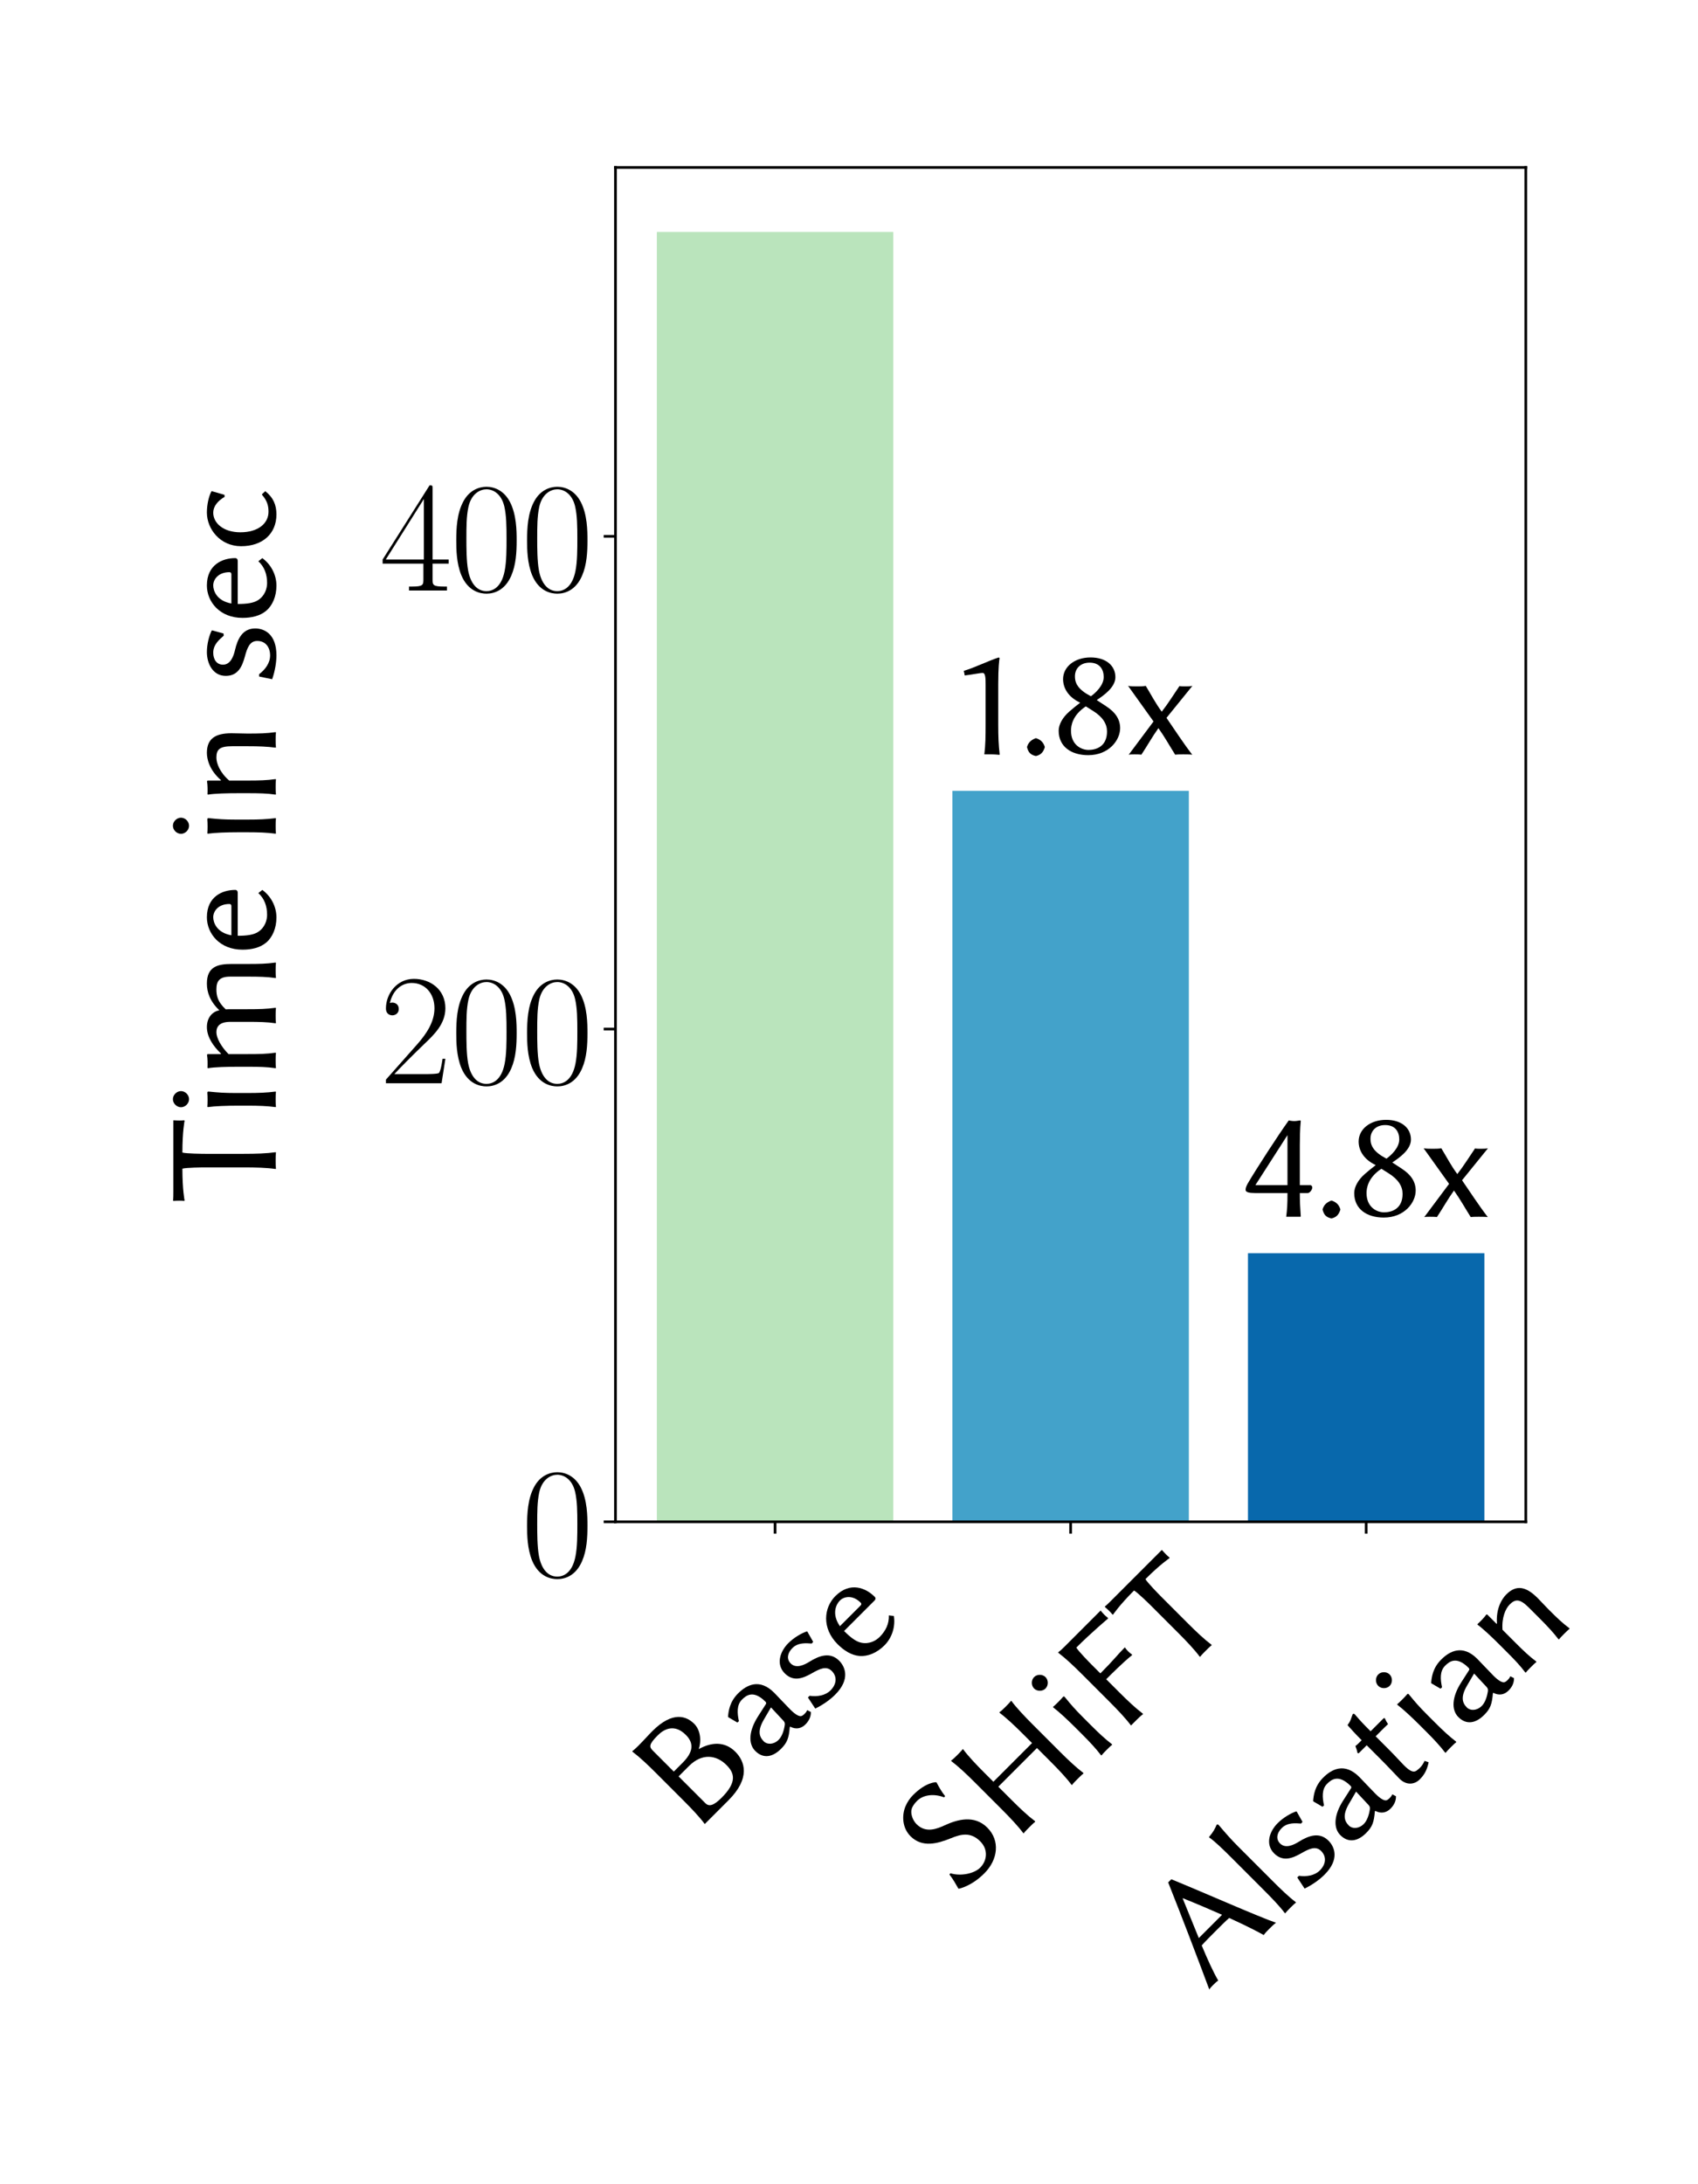 <?xml version="1.0" encoding="utf-8" standalone="no"?>
<!DOCTYPE svg PUBLIC "-//W3C//DTD SVG 1.1//EN"
  "http://www.w3.org/Graphics/SVG/1.1/DTD/svg11.dtd">
<svg xmlns:xlink="http://www.w3.org/1999/xlink" width="504pt" height="648pt" viewBox="0 0 504 648" xmlns="http://www.w3.org/2000/svg" version="1.1">
 <defs>
  <style type="text/css">*{stroke-linejoin: round; stroke-linecap: butt}</style>
 </defs>
 <g id="figure_1">
  <g id="patch_1">
   <path d="M 0 648 
L 504 648 
L 504 0 
L 0 0 
z
" style="fill: #ffffff"/>
  </g>
  <g id="axes_1">
   <g id="patch_2">
    <path d="M 182.685 451.483 
L 452.883 451.483 
L 452.883 49.68 
L 182.685 49.68 
z
" style="fill: #ffffff"/>
   </g>
   <g id="patch_3">
    <path d="M 194.967 451.483 
L 265.148 451.483 
L 265.148 68.813 
L 194.967 68.813 
z
" clip-path="url(#p601176878c)" style="fill: #bae4bc"/>
   </g>
   <g id="patch_4">
    <path d="M 282.694 451.483 
L 352.875 451.483 
L 352.875 234.623 
L 282.694 234.623 
z
" clip-path="url(#p601176878c)" style="fill: #43a2ca"/>
   </g>
   <g id="patch_5">
    <path d="M 370.42 451.483 
L 440.601 451.483 
L 440.601 371.804 
L 370.42 371.804 
z
" clip-path="url(#p601176878c)" style="fill: #0868ac"/>
   </g>
   <g id="matplotlib.axis_1">
    <g id="xtick_1">
     <g id="line2d_1">
      <defs>
       <path id="m7a0fef9f77" d="M 0 0 
L 0 3.5 
" style="stroke: #000000; stroke-width: 0.8"/>
      </defs>
      <g>
       <use xlink:href="#m7a0fef9f77" x="230.058" y="451.483" style="stroke: #000000; stroke-width: 0.8"/>
      </g>
     </g>
     <g id="text_1">
      <!-- Base -->
      <g transform="translate(206.066 544.268) rotate(-45) scale(0.46 -0.46)">
       <defs>
        <path id="LinBiolinumT-42" d="M 1216 3590 
C 1216 3801 1280 3884 1798 3884 
C 2157 3884 2611 3743 2611 3091 
C 2611 2548 2246 2387 1715 2387 
L 1216 2387 
L 1216 3590 
z
M 1216 2112 
L 1811 2112 
C 2560 2112 2912 1644 2912 1069 
C 2912 628 2758 270 1837 270 
C 1389 270 1216 366 1216 576 
L 1216 2112 
z
M 941 4141 
C 723 4141 614 4160 614 4160 
L 602 4141 
C 653 3775 666 3338 666 2857 
L 666 1284 
C 666 803 653 346 602 0 
L 608 0 
C 608 0 717 0 941 0 
C 1338 0 1389 0 1958 0 
C 3232 0 3546 645 3546 1193 
C 3546 1806 3130 2158 2573 2317 
C 2899 2477 3168 2816 3168 3168 
C 3168 3597 2944 4160 1754 4160 
C 1530 4160 1261 4141 941 4141 
z
" transform="scale(0.016)"/>
        <path id="LinBiolinumT-61" d="M 1984 1442 
L 1958 700 
C 1958 619 1920 576 1869 538 
C 1690 407 1472 295 1280 295 
C 992 295 806 482 806 675 
C 806 956 941 1168 1440 1299 
L 1984 1442 
z
M 1984 339 
C 2061 90 2246 -32 2483 -32 
C 2643 -32 2842 6 2995 167 
L 2944 326 
C 2874 301 2822 295 2771 295 
C 2707 295 2624 301 2586 339 
C 2522 395 2477 551 2477 826 
C 2477 1008 2496 1702 2496 1771 
C 2496 2614 1926 2784 1440 2784 
C 954 2784 659 2547 499 2414 
L 480 2389 
L 589 1971 
L 672 1965 
C 851 2245 1069 2495 1376 2495 
C 1606 2495 1990 2464 1990 1760 
C 1990 1716 1965 1692 1946 1685 
L 1350 1554 
C 698 1409 288 1071 288 645 
C 288 181 614 -32 1088 -32 
C 1440 -32 1619 51 1958 339 
L 1984 339 
z
" transform="scale(0.016)"/>
        <path id="LinBiolinumT-73" d="M 320 668 
L 211 141 
C 576 13 934 -32 1178 -32 
C 2061 -32 2266 481 2266 826 
C 2266 1338 1850 1539 1395 1645 
C 1152 1701 800 1820 800 2133 
C 800 2389 1011 2527 1286 2527 
C 1619 2527 1824 2271 1971 2103 
L 2061 2109 
L 2189 2572 
L 2176 2591 
C 1990 2687 1638 2784 1312 2784 
C 838 2784 346 2539 346 2020 
C 346 1520 730 1357 1114 1250 
C 1485 1151 1760 1050 1760 744 
C 1760 412 1510 224 1171 224 
C 864 224 595 428 416 668 
L 320 668 
z
" transform="scale(0.016)"/>
        <path id="LinBiolinumT-65" d="M 800 1792 
C 909 2399 1331 2527 1530 2527 
C 1786 2527 2067 2311 2067 1874 
C 2067 1821 2042 1792 1978 1792 
L 800 1792 
z
M 2509 700 
C 2285 456 1984 346 1632 346 
C 1414 346 1114 431 934 715 
C 819 895 781 1160 781 1535 
L 2522 1535 
C 2592 1535 2637 1572 2637 1638 
C 2637 2147 2374 2784 1530 2784 
C 870 2784 218 2263 218 1341 
C 218 984 294 633 506 382 
C 723 124 1094 -32 1523 -32 
C 1984 -32 2394 205 2637 540 
L 2509 700 
z
" transform="scale(0.016)"/>
       </defs>
       <use xlink:href="#LinBiolinumT-42" transform="scale(0.996)"/>
       <use xlink:href="#LinBiolinumT-61" transform="translate(61.37 0) scale(0.996)"/>
       <use xlink:href="#LinBiolinumT-73" transform="translate(109.29 0) scale(0.996)"/>
       <use xlink:href="#LinBiolinumT-65" transform="translate(148.742 0) scale(0.996)"/>
      </g>
     </g>
    </g>
    <g id="xtick_2">
     <g id="line2d_2">
      <g>
       <use xlink:href="#m7a0fef9f77" x="317.784" y="451.483" style="stroke: #000000; stroke-width: 0.8"/>
      </g>
     </g>
     <g id="text_2">
      <!-- SHiFT -->
      <g transform="translate(284.233 563.387) rotate(-45) scale(0.46 -0.46)">
       <defs>
        <path id="LinBiolinumT-53" d="M 1549 250 
C 1190 250 730 564 531 942 
L 467 935 
C 442 704 371 468 320 276 
L 333 256 
C 333 256 749 -32 1498 -32 
C 2285 -32 2893 449 2893 1192 
C 2893 1936 2266 2282 1747 2475 
C 1421 2596 966 2782 966 3314 
C 966 3545 1094 3801 1261 3891 
C 1370 3949 1504 3968 1651 3968 
C 2003 3968 2349 3692 2522 3295 
L 2586 3301 
C 2611 3532 2675 3750 2733 3942 
L 2720 3962 
C 2720 3962 2451 4250 1702 4250 
C 1530 4250 1338 4218 1152 4141 
C 774 3981 448 3609 448 3142 
C 448 2468 1018 2154 1549 1929 
C 1965 1756 2298 1545 2298 1000 
C 2298 519 1926 250 1549 250 
z
" transform="scale(0.016)"/>
        <path id="LinBiolinumT-48" d="M 3430 2844 
L 3430 2330 
L 1216 2330 
L 1216 2844 
C 1216 3325 1229 3788 1280 4128 
L 1274 4141 
C 1197 4128 1018 4128 941 4128 
C 864 4128 691 4128 614 4147 
L 602 4128 
C 653 3763 666 3329 666 2850 
L 666 1284 
C 666 805 653 351 602 6 
L 608 -13 
C 685 0 864 0 941 0 
C 1018 0 1190 0 1267 -13 
L 1280 6 
C 1229 369 1216 801 1216 1278 
L 1216 2048 
L 3430 2048 
L 3430 1278 
C 3430 801 3418 349 3366 6 
L 3373 -13 
C 3450 0 3629 0 3706 0 
C 3782 0 3955 0 4032 -13 
L 4045 6 
C 3994 371 3981 805 3981 1284 
L 3981 2850 
C 3981 3329 3994 3789 4045 4128 
L 4038 4141 
C 3962 4128 3782 4128 3706 4128 
C 3629 4128 3456 4128 3379 4147 
L 3366 4128 
C 3418 3762 3430 3325 3430 2844 
z
" transform="scale(0.016)"/>
        <path id="LinBiolinumT-69" d="M 512 3833 
C 512 3660 666 3506 838 3506 
C 1011 3506 1165 3660 1165 3833 
C 1165 4006 1011 4160 838 4160 
C 666 4160 512 4006 512 3833 
z
M 576 1506 
L 576 1155 
C 576 676 563 351 518 6 
L 531 -13 
C 608 0 755 0 832 0 
C 909 0 1056 0 1133 -13 
L 1146 6 
C 1101 370 1088 670 1088 1155 
L 1088 1609 
C 1088 2088 1107 2318 1146 2707 
C 1146 2759 1139 2765 1088 2765 
C 941 2752 666 2752 531 2765 
L 518 2745 
C 557 2471 576 1985 576 1506 
z
" transform="scale(0.016)"/>
        <path id="LinBiolinumT-46" d="M 2605 4160 
L 941 4160 
C 723 4160 614 4179 614 4179 
L 602 4160 
C 653 3792 666 3354 666 2870 
L 666 1290 
C 666 806 653 348 602 0 
L 608 0 
C 608 0 717 0 941 0 
C 1158 0 1267 -19 1267 -19 
L 1280 0 
C 1229 366 1216 802 1216 1284 
L 1216 2034 
C 1523 2034 2202 2034 2643 1983 
L 2662 2002 
C 2650 2060 2643 2150 2643 2207 
C 2643 2265 2650 2355 2662 2413 
L 2643 2413 
C 2266 2413 1971 2368 1216 2368 
L 1216 2869 
C 1216 2978 1222 3641 1267 3795 
C 2125 3795 3008 3718 3008 3718 
L 3021 3743 
C 3014 3795 3008 3879 3008 3938 
C 3008 3990 3014 4068 3021 4160 
L 3008 4160 
C 2906 4160 2758 4160 2605 4160 
z
" transform="scale(0.016)"/>
        <path id="LinBiolinumT-54" d="M 1453 2854 
L 1453 1286 
C 1453 806 1440 351 1389 6 
L 1402 -13 
C 1478 0 1651 0 1728 0 
C 1805 0 1978 0 2054 -13 
L 2067 6 
C 2016 371 2003 806 2003 1286 
L 2003 2854 
C 2003 2963 2010 3622 2054 3776 
C 2912 3776 3347 3686 3347 3686 
L 3360 3712 
C 3347 3809 3347 3958 3360 4141 
L 3347 4141 
C 3245 4141 3098 4141 2963 4141 
L 493 4141 
C 358 4141 211 4141 109 4154 
L 96 4135 
C 109 3955 109 3808 96 3712 
L 109 3686 
C 109 3686 544 3776 1402 3776 
C 1446 3622 1453 2963 1453 2854 
z
" transform="scale(0.016)"/>
       </defs>
       <use xlink:href="#LinBiolinumT-53" transform="scale(0.996)"/>
       <use xlink:href="#LinBiolinumT-48" transform="translate(50.411 0) scale(0.996)"/>
       <use xlink:href="#LinBiolinumT-69" transform="translate(122.74 0) scale(0.996)"/>
       <use xlink:href="#LinBiolinumT-46" transform="translate(148.643 0) scale(0.996)"/>
       <use xlink:href="#LinBiolinumT-54" transform="translate(198.854 0) scale(0.996)"/>
      </g>
     </g>
    </g>
    <g id="xtick_3">
     <g id="line2d_3">
      <g>
       <use xlink:href="#m7a0fef9f77" x="405.511" y="451.483" style="stroke: #000000; stroke-width: 0.8"/>
      </g>
     </g>
     <g id="text_3">
      <!-- Alsatian -->
      <g transform="translate(358.316 590.672) rotate(-45) scale(0.46 -0.46)">
       <defs>
        <path id="LinBiolinumT-41" d="M 2605 1754 
C 2394 1754 2131 1754 1939 1754 
C 1754 1754 1414 1754 1274 1754 
L 1946 3349 
L 1958 3349 
C 2221 2733 2432 2202 2605 1754 
z
M 1146 1459 
C 1306 1472 1754 1472 1971 1472 
C 2214 1472 2566 1472 2720 1459 
C 3034 621 3181 122 3219 -19 
C 3328 0 3430 0 3539 0 
C 3648 0 3814 0 3923 -19 
C 3603 630 2758 2819 2170 4224 
L 1990 4224 
C 1376 2799 749 1399 102 -19 
C 179 0 256 0 326 0 
C 397 0 538 0 614 -19 
C 717 371 915 902 1146 1459 
z
" transform="scale(0.016)"/>
        <path id="LinBiolinumT-6c" d="M 576 1289 
C 576 814 570 352 518 6 
L 531 -13 
C 608 0 755 0 832 0 
C 909 0 1056 0 1133 -13 
L 1146 6 
C 1094 372 1088 808 1088 1289 
L 1088 3213 
C 1088 3694 1114 4015 1146 4419 
C 1146 4463 1126 4483 1088 4483 
C 928 4419 794 4374 531 4354 
L 518 4335 
C 570 4059 576 3585 576 3097 
L 576 1289 
z
" transform="scale(0.016)"/>
        <path id="LinBiolinumT-74" d="M 608 2752 
C 480 2752 339 2752 262 2765 
C 218 2663 186 2599 122 2502 
L 154 2464 
C 262 2464 461 2464 608 2464 
L 608 1599 
C 608 1219 589 764 589 575 
C 589 164 858 -32 1152 -32 
C 1421 -32 1626 31 1894 203 
L 1818 361 
C 1619 285 1472 285 1312 310 
C 1158 335 1101 487 1101 828 
C 1101 1018 1120 1289 1120 1668 
L 1120 2464 
L 1363 2464 
C 1517 2464 1741 2464 1824 2458 
C 1843 2561 1862 2624 1901 2720 
L 1869 2752 
C 1754 2752 1568 2752 1421 2752 
L 1120 2752 
C 1120 3233 1126 3317 1152 3689 
C 1152 3734 1133 3753 1094 3753 
C 934 3689 858 3618 646 3593 
L 634 3573 
C 621 3349 608 3124 608 2752 
z
" transform="scale(0.016)"/>
        <path id="LinBiolinumT-6e" d="M 2944 1144 
C 2944 1348 2957 1581 2957 1784 
C 2957 2442 2739 2784 2163 2784 
C 1920 2784 1466 2688 1056 2210 
L 1043 2231 
L 1043 2717 
C 1043 2765 1037 2778 1005 2778 
C 864 2752 634 2752 486 2759 
L 474 2739 
C 518 2466 531 1981 531 1503 
L 531 1152 
C 531 675 525 350 474 6 
L 486 -13 
C 563 0 710 0 787 0 
C 864 0 1011 0 1088 -13 
L 1101 6 
C 1050 366 1043 662 1043 1142 
L 1043 1881 
C 1370 2260 1741 2399 1971 2399 
C 2298 2399 2432 2273 2432 1761 
L 2432 1142 
C 2432 668 2419 347 2374 6 
L 2387 -13 
C 2464 0 2611 0 2688 0 
C 2765 0 2912 0 2989 -13 
L 3002 6 
C 2950 367 2944 664 2944 1144 
z
" transform="scale(0.016)"/>
       </defs>
       <use xlink:href="#LinBiolinumT-41" transform="scale(0.996)"/>
       <use xlink:href="#LinBiolinumT-6c" transform="translate(62.665 0) scale(0.996)"/>
       <use xlink:href="#LinBiolinumT-73" transform="translate(87.771 0) scale(0.996)"/>
       <use xlink:href="#LinBiolinumT-61" transform="translate(127.223 0) scale(0.996)"/>
       <use xlink:href="#LinBiolinumT-74" transform="translate(175.143 0) scale(0.996)"/>
       <use xlink:href="#LinBiolinumT-69" transform="translate(209.016 0) scale(0.996)"/>
       <use xlink:href="#LinBiolinumT-61" transform="translate(234.919 0) scale(0.996)"/>
       <use xlink:href="#LinBiolinumT-6e" transform="translate(282.839 0) scale(0.996)"/>
      </g>
     </g>
    </g>
   </g>
   <g id="matplotlib.axis_2">
    <g id="ytick_1">
     <g id="line2d_4">
      <defs>
       <path id="m4c52539923" d="M 0 0 
L -3.5 0 
" style="stroke: #000000; stroke-width: 0.8"/>
      </defs>
      <g>
       <use xlink:href="#m4c52539923" x="182.685" y="451.483" style="stroke: #000000; stroke-width: 0.8"/>
      </g>
     </g>
     <g id="text_4">
      <!-- $\mathdefault{0}$ -->
      <g transform="translate(154.668 467.551) scale(0.46 -0.46)">
       <defs>
        <path id="CMR17-30" d="M 2688 2025 
C 2688 2416 2682 3080 2413 3591 
C 2176 4039 1798 4198 1466 4198 
C 1158 4198 768 4058 525 3597 
C 269 3118 243 2524 243 2025 
C 243 1661 250 1106 448 619 
C 723 -39 1216 -128 1466 -128 
C 1760 -128 2208 -7 2470 600 
C 2662 1042 2688 1559 2688 2025 
z
M 1466 -26 
C 1056 -26 813 325 723 812 
C 653 1188 653 1738 653 2096 
C 653 2588 653 2997 736 3387 
C 858 3929 1216 4096 1466 4096 
C 1728 4096 2067 3923 2189 3400 
C 2272 3036 2278 2607 2278 2096 
C 2278 1680 2278 1169 2202 792 
C 2067 95 1690 -26 1466 -26 
z
" transform="scale(0.016)"/>
       </defs>
       <use xlink:href="#CMR17-30" transform="scale(0.996)"/>
      </g>
     </g>
    </g>
    <g id="ytick_2">
     <g id="line2d_5">
      <g>
       <use xlink:href="#m4c52539923" x="182.685" y="305.303" style="stroke: #000000; stroke-width: 0.8"/>
      </g>
     </g>
     <g id="text_5">
      <!-- $\mathdefault{200}$ -->
      <g transform="translate(112.632 321.371) scale(0.46 -0.46)">
       <defs>
        <path id="CMR17-32" d="M 2669 989 
L 2554 989 
C 2490 536 2438 459 2413 420 
C 2381 369 1920 369 1830 369 
L 602 369 
C 832 619 1280 1072 1824 1597 
C 2214 1967 2669 2402 2669 3035 
C 2669 3790 2067 4224 1395 4224 
C 691 4224 262 3604 262 3030 
C 262 2780 448 2748 525 2748 
C 589 2748 781 2787 781 3010 
C 781 3207 614 3264 525 3264 
C 486 3264 448 3258 422 3245 
C 544 3790 915 4058 1306 4058 
C 1862 4058 2227 3617 2227 3035 
C 2227 2479 1901 2000 1536 1584 
L 262 146 
L 262 0 
L 2515 0 
L 2669 989 
z
" transform="scale(0.016)"/>
       </defs>
       <use xlink:href="#CMR17-32" transform="scale(0.996)"/>
       <use xlink:href="#CMR17-30" transform="translate(45.69 0) scale(0.996)"/>
       <use xlink:href="#CMR17-30" transform="translate(91.381 0) scale(0.996)"/>
      </g>
     </g>
    </g>
    <g id="ytick_3">
     <g id="line2d_6">
      <g>
       <use xlink:href="#m4c52539923" x="182.685" y="159.123" style="stroke: #000000; stroke-width: 0.8"/>
      </g>
     </g>
     <g id="text_6">
      <!-- $\mathdefault{400}$ -->
      <g transform="translate(112.632 175.191) scale(0.46 -0.46)">
       <defs>
        <path id="CMR17-34" d="M 2150 4122 
C 2150 4256 2144 4256 2029 4256 
L 128 1254 
L 128 1088 
L 1779 1088 
L 1779 457 
C 1779 224 1766 160 1318 160 
L 1197 160 
L 1197 0 
C 1402 0 1747 0 1965 0 
C 2182 0 2528 0 2733 0 
L 2733 160 
L 2611 160 
C 2163 160 2150 224 2150 457 
L 2150 1088 
L 2803 1088 
L 2803 1254 
L 2150 1254 
L 2150 4122 
z
M 1798 3703 
L 1798 1254 
L 256 1254 
L 1798 3703 
z
" transform="scale(0.016)"/>
       </defs>
       <use xlink:href="#CMR17-34" transform="scale(0.996)"/>
       <use xlink:href="#CMR17-30" transform="translate(45.69 0) scale(0.996)"/>
       <use xlink:href="#CMR17-30" transform="translate(91.381 0) scale(0.996)"/>
      </g>
     </g>
    </g>
    <g id="text_7">
     <!-- Time in sec -->
     <g transform="translate(81.817 356.994) rotate(-90) scale(0.46 -0.46)">
      <defs>
       <path id="LinBiolinumT-6d" d="M 1037 2231 
L 1037 2717 
C 1037 2765 1030 2778 998 2778 
C 858 2752 627 2752 480 2759 
L 467 2739 
C 512 2466 525 1981 525 1503 
L 525 1152 
C 525 675 518 350 467 6 
L 480 -13 
C 557 0 704 0 781 0 
C 858 0 1005 0 1082 -13 
L 1094 6 
C 1043 366 1037 662 1037 1142 
L 1037 1907 
C 1338 2209 1696 2399 1920 2399 
C 2163 2399 2342 2260 2342 1837 
L 2342 1142 
C 2342 668 2336 347 2285 6 
L 2298 -13 
C 2374 0 2522 0 2598 0 
C 2675 0 2822 0 2899 -13 
L 2912 6 
C 2861 366 2854 662 2854 1142 
L 2854 1780 
C 2854 1868 2854 1944 2848 2020 
C 3155 2355 3411 2399 3661 2399 
C 4006 2399 4173 2260 4173 1837 
L 4173 1142 
C 4173 668 4166 347 4115 6 
L 4128 -13 
C 4205 0 4352 0 4429 0 
C 4506 0 4653 0 4730 -13 
L 4742 6 
C 4691 367 4685 664 4685 1144 
L 4685 1778 
C 4685 2341 4582 2784 3891 2784 
C 3546 2784 3174 2662 2810 2279 
C 2752 2586 2490 2784 2131 2784 
C 1734 2784 1357 2529 1056 2210 
L 1037 2231 
z
" transform="scale(0.016)"/>
       <path id="LinBiolinumT-63" d="M 1600 2527 
C 1850 2527 2074 2352 2240 2066 
L 2323 2073 
L 2470 2585 
L 2458 2604 
C 2259 2707 1926 2784 1606 2784 
C 941 2784 243 2250 243 1398 
C 243 526 749 -32 1530 -32 
C 1914 -32 2214 95 2470 420 
L 2349 551 
L 2323 551 
C 2080 339 1875 289 1638 289 
C 1171 289 806 700 806 1429 
C 806 2116 1178 2527 1600 2527 
z
" transform="scale(0.016)"/>
      </defs>
      <use xlink:href="#LinBiolinumT-54" transform="scale(0.996)"/>
      <use xlink:href="#LinBiolinumT-69" transform="translate(53.798 0) scale(0.996)"/>
      <use xlink:href="#LinBiolinumT-6d" transform="translate(79.701 0) scale(0.996)"/>
      <use xlink:href="#LinBiolinumT-65" transform="translate(160.1 0) scale(0.996)"/>
      <use xlink:href="#LinBiolinumT-69" transform="translate(230.137 0) scale(0.996)"/>
      <use xlink:href="#LinBiolinumT-6e" transform="translate(256.04 0) scale(0.996)"/>
      <use xlink:href="#LinBiolinumT-73" transform="translate(334.645 0) scale(0.996)"/>
      <use xlink:href="#LinBiolinumT-65" transform="translate(374.097 0) scale(0.996)"/>
      <use xlink:href="#LinBiolinumT-63" transform="translate(419.925 0) scale(0.996)"/>
     </g>
    </g>
   </g>
   <g id="patch_6">
    <path d="M 182.685 451.483 
L 182.685 49.68 
" style="fill: none; stroke: #000000; stroke-width: 0.8; stroke-linejoin: miter; stroke-linecap: square"/>
   </g>
   <g id="patch_7">
    <path d="M 452.883 451.483 
L 452.883 49.68 
" style="fill: none; stroke: #000000; stroke-width: 0.8; stroke-linejoin: miter; stroke-linecap: square"/>
   </g>
   <g id="patch_8">
    <path d="M 182.685 451.483 
L 452.883 451.483 
" style="fill: none; stroke: #000000; stroke-width: 0.8; stroke-linejoin: miter; stroke-linecap: square"/>
   </g>
   <g id="patch_9">
    <path d="M 182.685 49.68 
L 452.883 49.68 
" style="fill: none; stroke: #000000; stroke-width: 0.8; stroke-linejoin: miter; stroke-linecap: square"/>
   </g>
   <g id="text_8">
    <!-- 1.8x -->
    <g transform="translate(281.007 223.807) scale(0.46 -0.46)">
     <defs>
      <path id="LinBiolinumT-31" d="M 2086 1214 
L 2086 2845 
C 2086 3539 2125 3796 2138 3886 
C 2138 3918 2118 3918 2093 3918 
C 1677 3784 1190 3534 691 3380 
L 730 3194 
C 1018 3226 1331 3296 1459 3296 
C 1574 3296 1574 3040 1574 2808 
L 1574 1214 
C 1574 713 1568 367 1523 0 
L 1530 0 
C 1530 0 1709 0 1824 0 
C 1952 0 2131 -19 2131 -19 
L 2144 0 
C 2099 386 2086 707 2086 1214 
z
" transform="scale(0.016)"/>
      <path id="LinBiolinumT-2e" d="M 346 282 
C 403 71 493 -19 691 -64 
L 717 -64 
C 896 -19 998 77 1062 282 
L 1062 308 
C 1005 487 902 590 717 654 
L 691 654 
C 499 577 403 481 346 308 
L 346 282 
z
" transform="scale(0.016)"/>
      <path id="LinBiolinumT-38" d="M 1504 3712 
C 1920 3712 2074 3430 2074 3131 
C 2074 2786 1734 2479 1555 2352 
L 1357 2466 
C 954 2728 909 2964 909 3162 
C 909 3463 1120 3712 1504 3712 
z
M 2547 3125 
C 2547 3584 2176 3923 1542 3923 
C 890 3923 429 3540 429 3048 
C 429 2690 627 2371 992 2160 
L 1120 2090 
C 960 1968 832 1866 672 1725 
C 410 1495 250 1208 250 958 
C 250 307 768 -32 1446 -32 
C 2285 -32 2739 576 2739 1061 
C 2739 1431 2534 1712 2182 1942 
L 1792 2198 
C 2080 2389 2547 2715 2547 3125 
z
M 1459 180 
C 1165 180 749 384 749 959 
C 749 1151 800 1579 1350 1943 
L 1645 1758 
C 2042 1509 2208 1228 2208 927 
C 2208 307 1754 180 1459 180 
z
" transform="scale(0.016)"/>
      <path id="LinBiolinumT-78" d="M 1184 1332 
L 179 -13 
C 243 0 346 0 410 0 
C 474 0 627 0 691 -13 
C 934 351 1126 704 1382 1062 
C 1638 704 1830 351 2061 -13 
C 2157 0 2285 0 2387 0 
C 2483 0 2656 0 2752 -13 
C 2368 486 2054 979 1709 1478 
L 2758 2772 
C 2675 2752 2534 2752 2470 2752 
C 2400 2752 2298 2752 2234 2765 
C 1990 2409 1786 2072 1517 1728 
C 1261 2074 1088 2414 870 2772 
C 762 2752 634 2752 525 2752 
C 422 2752 256 2752 154 2772 
L 1184 1332 
z
" transform="scale(0.016)"/>
     </defs>
     <use xlink:href="#LinBiolinumT-31" transform="scale(0.996)"/>
     <use xlink:href="#LinBiolinumT-2e" transform="translate(46.326 0) scale(0.996)"/>
     <use xlink:href="#LinBiolinumT-38" transform="translate(68.244 0) scale(0.996)"/>
     <use xlink:href="#LinBiolinumT-78" transform="translate(114.57 0) scale(0.996)"/>
    </g>
   </g>
   <g id="text_9">
    <!-- 4.8x -->
    <g transform="translate(368.734 360.989) scale(0.46 -0.46)">
     <defs>
      <path id="LinBiolinumT-34" d="M 1830 960 
C 1830 460 1818 331 1779 0 
L 1786 0 
C 1786 0 1984 0 2086 0 
C 2189 0 2298 0 2355 0 
C 2362 0 2368 13 2368 19 
C 2342 388 2330 591 2330 960 
L 2650 960 
C 2739 960 2835 1108 2835 1178 
C 2835 1236 2803 1281 2739 1281 
L 2330 1281 
L 2330 2918 
C 2330 3131 2336 3575 2368 3872 
C 2368 3885 2362 3898 2355 3898 
C 2298 3898 2202 3872 2106 3872 
C 2003 3872 1888 3898 1888 3898 
C 1888 3898 1862 3879 1862 3872 
C 1472 3331 550 1913 218 1341 
C 154 1224 134 1154 134 1089 
C 134 992 282 960 512 960 
L 1830 960 
z
M 1830 3305 
L 1830 1281 
L 531 1281 
L 1830 3305 
z
" transform="scale(0.016)"/>
     </defs>
     <use xlink:href="#LinBiolinumT-34" transform="scale(0.996)"/>
     <use xlink:href="#LinBiolinumT-2e" transform="translate(46.326 0) scale(0.996)"/>
     <use xlink:href="#LinBiolinumT-38" transform="translate(68.244 0) scale(0.996)"/>
     <use xlink:href="#LinBiolinumT-78" transform="translate(114.57 0) scale(0.996)"/>
    </g>
   </g>
  </g>
 </g>
 <defs>
  <clipPath id="p601176878c">
   <rect x="182.685" y="49.68" width="270.198" height="401.803"/>
  </clipPath>
 </defs>
</svg>
